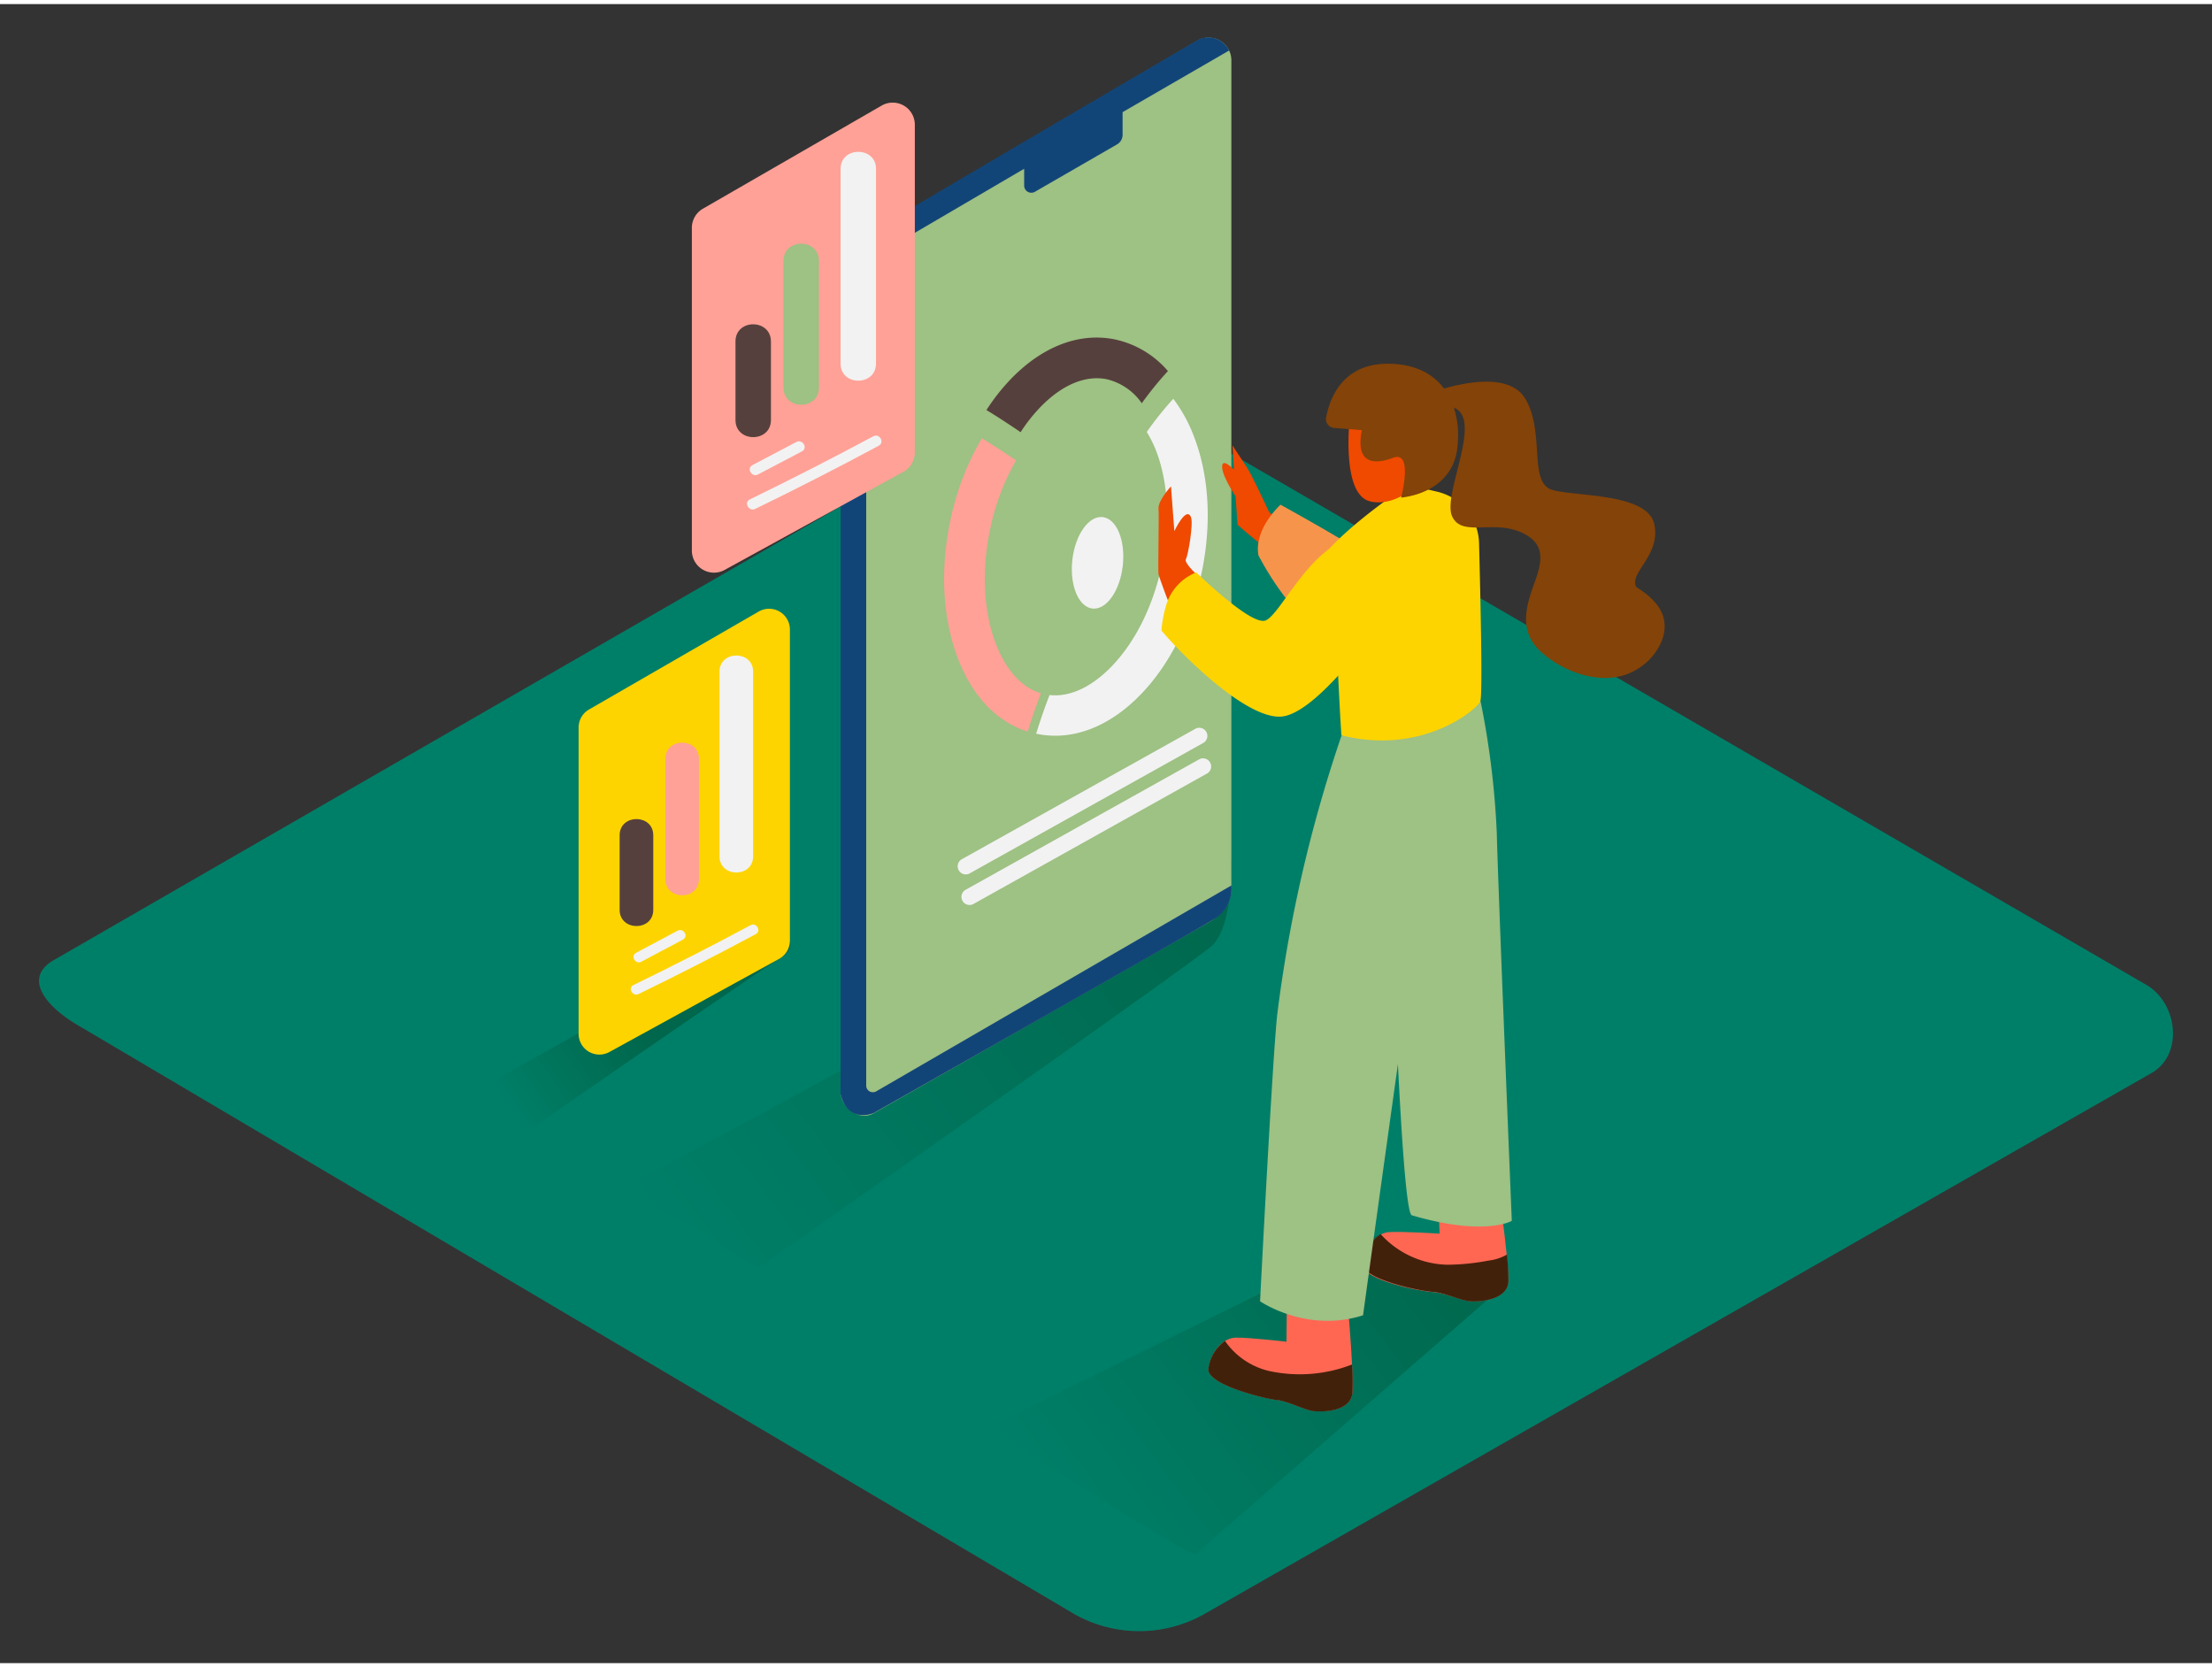 <svg id="Layer_2" data-name="Layer 2" xmlns="http://www.w3.org/2000/svg" xmlns:xlink="http://www.w3.org/1999/xlink" viewBox="0 0 400 300" width="406" height="306" class="illustration styles_illustrationTablet__1DWOa"><rect x="0" y="0" width="400" height="300" fill="#333333" stroke="none"/><defs><linearGradient id="linear-gradient" x1="91.61" y1="199.52" x2="114.04" y2="183.88" gradientUnits="userSpaceOnUse"><stop offset="0" stop-color="#007f68"></stop><stop offset="1" stop-color="#00674c"></stop></linearGradient><linearGradient id="linear-gradient-2" x1="121.26" y1="225.22" x2="220.66" y2="151.91" xlink:href="#linear-gradient"></linearGradient><linearGradient id="linear-gradient-3" x1="190.71" y1="273.82" x2="264.32" y2="219.54" xlink:href="#linear-gradient"></linearGradient></defs><title>PP</title><path d="M194.28,291.14,14.56,184.93C8.84,181.71,3.93,176.44,9.51,173L189.88,69c2.71-1.68,6.82-2.78,9.57-1.18L388.11,177.34c5.72,3.32,6.75,12.6,1,15.93L218,291A23.9,23.9,0,0,1,194.28,291.14Z" fill="#007f68"></path><path d="M142.84,169.36s.75,1.81-1.95,3.29S92.24,206,92.24,206l-11.39-6.58,55.82-31.29Z" fill="url(#linear-gradient)"></path><path d="M222.67,154.64s.44,12.13-3.59,15.7-81.94,58.18-81.94,58.18L113,214Z" fill="url(#linear-gradient-2)"></path><path d="M272.77,231l-56.46,49.2c.13,1.6-37.68-22.76-37.68-22.76l71-35" fill="url(#linear-gradient-3)"></path><path d="M216.48,6.64c-14.58,8.64-50.67,30-61.46,36.27a6,6,0,0,0-3,5.26V196.33c-.22,3,3.2,5.82,6,4.23L218.67,166c2.44-1.4,4-3.37,4-6.18V10.17A4.1,4.1,0,0,0,216.48,6.64Z" fill="#9EC184"></path><path d="M222.27,8.39,203,19.54v4.12a2,2,0,0,1-1,1.71L187.2,33.91a1.3,1.3,0,0,1-2-1.13v-3L157.51,46a1.76,1.76,0,0,0-.87,1.52V195.61a1.2,1.2,0,0,0,1.8,1l64.23-37.23a6.37,6.37,0,0,1-2.83,5.91c-3.33,2.12-61.84,35.23-61.84,35.23s-4.63,2.09-6-3.43v-149a6.09,6.09,0,0,1,2.51-4.94c2.68-1.95,61.95-36.59,61.95-36.59A4.19,4.19,0,0,1,222.27,8.39Z" fill="#124577"></path><path d="M188.2,72.81c3.28-3.37,6.82-5.15,10.13-5.15a9,9,0,0,1,1.86.19,10.7,10.7,0,0,1,6.28,4.33,61.79,61.79,0,0,1,4.73-5.82,17.42,17.42,0,0,0-9.49-5.7c-6.38-1.35-13.05,1.14-18.78,7a36.86,36.86,0,0,0-4.55,5.75c2.1,1.27,4.14,2.62,6.18,4A29.61,29.61,0,0,1,188.2,72.81Z" fill="#56403d"></path><path d="M188.23,124.63c-3.51-1.05-6.42-4.29-8.25-9.21-2.16-5.82-2.49-13.1-.93-20.49a42,42,0,0,1,4.69-12.42c-2-1.35-4.09-2.71-6.19-4a49.25,49.25,0,0,0-5.7,14.88c-1.85,8.74-1.41,17.46,1.23,24.57s7.11,11.8,12.75,13.59C186.57,129.24,187.34,126.91,188.23,124.63Z" fill="#ffa197"></path><path d="M216,78.45a27.34,27.34,0,0,0-3.83-7.08,61.66,61.66,0,0,0-4.8,6A21.74,21.74,0,0,1,209.15,81c2.16,5.82,2.49,13.1.93,20.49s-4.81,13.91-9.15,18.36c-3.61,3.71-7.53,5.49-11.13,5.09-.92,2.31-1.7,4.67-2.44,7h.05a16.51,16.51,0,0,0,3.42.36c5.3,0,10.65-2.54,15.36-7.37,5.3-5.43,9.23-13.23,11.08-22S218.69,85.56,216,78.45Z" fill="#f2f2f2"></path><ellipse cx="198.49" cy="101.05" rx="8.32" ry="4.59" transform="translate(76.09 287.13) rotate(-83.65)" fill="#f2f2f2"></ellipse><path d="M216.92,136.53l-42.4,23.68a1.47,1.47,0,0,0,1.43,2.56l42.4-23.68A1.47,1.47,0,0,0,216.92,136.53Z" fill="#f2f2f2"></path><path d="M216.24,131l-42.4,23.68a1.47,1.47,0,0,0,1.43,2.56l42.4-23.68A1.47,1.47,0,0,0,216.24,131Z" fill="#f2f2f2"></path><path d="M110.19,189.5l30.7-16.85a3.76,3.76,0,0,0,1.95-3.29V113.09a3.76,3.76,0,0,0-5.63-3.25l-30.7,17.72a3.76,3.76,0,0,0-1.88,3.25v55.4A3.76,3.76,0,0,0,110.19,189.5Z" fill="#fdd400"></path><path d="M112.05,150.31v13.47c0,3.91,6.08,3.92,6.08,0V150.31C118.13,146.39,112.05,146.39,112.05,150.31Z" fill="#56403d"></path><path d="M120.32,136.48v21.74c0,3.91,6.08,3.92,6.08,0V136.48C126.4,132.57,120.32,132.56,120.32,136.48Z" fill="#ffa197"></path><path d="M130.11,120.73V154.1c0,3.91,6.08,3.92,6.08,0V120.73C136.2,116.82,130.11,116.81,130.11,120.73Z" fill="#f2f2f2"></path><path d="M122.55,167.55l-7.52,4c-1.07.56-.12,2.18.94,1.62l7.52-4C124.56,168.61,123.62,167,122.55,167.55Z" fill="#f2f2f2"></path><path d="M135.73,166.56q-10.49,5.63-21.19,10.83c-1.08.53-.14,2.14.94,1.62q10.7-5.21,21.19-10.83C137.73,167.61,136.79,166,135.73,166.56Z" fill="#f2f2f2"></path><path d="M131,102.34l32.37-17.77a4,4,0,0,0,2.06-3.47V21.75a4,4,0,0,0-5.94-3.43L127.11,37a4,4,0,0,0-2,3.43V98.86A4,4,0,0,0,131,102.34Z" fill="#ffa197"></path><path d="M133,61V75.21c0,4.13,6.41,4.13,6.41,0V61C139.38,56.87,133,56.87,133,61Z" fill="#56403d"></path><path d="M141.68,46.43V69.35c0,4.13,6.41,4.13,6.41,0V46.43C148.09,42.3,141.68,42.29,141.68,46.43Z" fill="#9EC184"></path><path d="M152,29.81V65c0,4.13,6.41,4.13,6.41,0V29.81C158.43,25.69,152,25.68,152,29.81Z" fill="#f2f2f2"></path><path d="M144,79.19l-7.93,4.17c-1.12.59-.13,2.29,1,1.7L145,80.89C146.16,80.3,145.16,78.6,144,79.19Z" fill="#f2f2f2"></path><path d="M157.93,78.15q-11.06,5.93-22.35,11.43c-1.14.56-.14,2.26,1,1.7q11.29-5.49,22.35-11.43C160,79.25,159.05,77.55,157.93,78.15Z" fill="#f2f2f2"></path><path d="M270,208.72c.53,1.26,2.9,18.77,2.75,22.2s-5.34,3.76-6.93,3.63-4.71-1.58-6.69-1.65-12.92-2.14-12.61-5,2.21-5.69,4.67-5.84,9.14.28,9.14.28l-.67-15.87" fill="#ff6753"></path><path d="M267.73,126.06a152.67,152.67,0,0,1,2.94,23.9c.17,8.29,2.71,70.06,2.71,70.06s-4.79,2.89-18.08-1c-1.93-.56-3.73-57.39-3.73-57.39l1.71-27.8" fill="#9EC184"></path><path d="M249.67,222.43a16.76,16.76,0,0,0,12.1,5.53,41.24,41.24,0,0,0,7.4-.75,8.74,8.74,0,0,0,3.33-1.08,43.84,43.84,0,0,1,.27,4.85c-.18,3.43-5.36,3.72-7,3.58s-4.7-1.61-6.67-1.7-12.9-2.23-12.57-5.12A7.12,7.12,0,0,1,249.67,222.43Z" fill="#42210b"></path><path d="M223.43,89S221,85.42,221,83.66s2.14.55,2.14.55l-.28-4.43s1.65,2.58,2.49,3.79,3.52,6.94,4,8,4.81,3.79,4.81,3.79-1.25,4.07-2.57,4.35-7.81-5.57-7.81-5.57Z" fill="#f04900"></path><path d="M231.56,90.53s-4.83,4.28-4,9.14c0,0,6.08,12.08,12.65,14.07s10.32-10.95,8.52-12.85S231.56,90.53,231.56,90.53Z" fill="#f7944b"></path><path d="M216.31,103.06s-2.25-2.07-1.86-2.7,1.39-6.43.91-7.59c-.85-2.07-3,2.53-3,2.53l-.61-8.09s-2.36,2.56-2.25,4-.12,11.13,0,11.85,2.14,5.94,2.14,5.94" fill="#f04900"></path><path d="M242.94,228.82c.47,1.28,1.95,18.89,1.62,22.31s-5.52,3.48-7.1,3.27-4.62-1.82-6.59-2-12.79-2.79-12.34-5.67,2.49-5.57,5-5.59,9.11.74,9.11.74l.14-15.88" fill="#ff6753"></path><path d="M242.6,132.25A252.76,252.76,0,0,0,231,182.43c-.83,6.72-3.14,52.14-3.14,52.14s8.43,5.81,18.62,2.53c0,0,7.64-55.38,7.91-56.47,3.92-15.72,4.27-25.49,5.21-49.26" fill="#9EC184"></path><path d="M241.59,115c-.45-6.57-2.83-10-1.32-16.4C245,93.45,253.92,87.23,254.87,87l5,1.17a9.81,9.81,0,0,1,7.59,9.29c.27,10.19.65,27.21.24,28.57s-10.4,9.92-25.13,6.19C242.18,126.51,242,120.75,241.59,115Z" fill="#fdd400"></path><path d="M244.22,73.37s-2.08,15.28,3.58,16.57,11.82-5.41,12.11-8.54S251.72,67.86,244.22,73.37Z" fill="#f04900"></path><path d="M241.25,76.64a1.59,1.59,0,0,1-1.45-1.86c.58-3.17,2.75-9.59,10.81-9.74,6.16-.11,10,2.62,11.85,6.75h0l.11.24.46,1.34a16.26,16.26,0,0,1,.56,6.14c-.26,5.81-4.65,9.07-10.23,9.74,0,0,2.28-8.58-1.43-7.21s-6.83.93-5.66-5Z" fill="#844308"></path><path d="M256.45,72.58l-.54.59S255.9,72.84,256.45,72.58Z" fill="#844308"></path><path d="M258.48,70.35c1.09-.33,13.68-5.06,17.33,1s.49,15.27,4.93,16.51,17.25.54,18.43,6.26c1.15,5.54-4.65,8.75-3.28,11.29,3.49,2.2,6.25,5.11,4.68,9.56a10.7,10.7,0,0,1-4.78,5.45c-5.28,3.12-12.45.72-16.8-3-3.81-3.23-3.47-7-2-11.39,1.14-3.32,3.11-7.36-.6-9.79-5.52-3.62-11.93.52-13.8-3.62s6.21-18.53-.3-19.81c-3.6-.71-5.16-.51-5.85-.2Z" fill="#844308"></path><path d="M210.89,108.66a9.23,9.23,0,0,1,5.42-5.89c4.78,4.53,10.64,9.45,12.56,8.68,2.82-1.13,8.45-14.27,16.45-14.93s7.78,10.41,7.78,10.41-14,21.55-21.54,21.92c-6.1.3-17.19-10.41-21.54-15.58A21.76,21.76,0,0,1,210.89,108.66Z" fill="#fdd400"></path><path d="M218.52,246.74a7.35,7.35,0,0,1,3-5,13.45,13.45,0,0,0,7.91,5.42A26.09,26.09,0,0,0,244.49,246a46.49,46.49,0,0,1,.07,5.15c-.33,3.42-5.52,3.48-7.1,3.27s-4.62-1.82-6.59-2S218.07,249.62,218.52,246.74Z" fill="#42210b"></path></svg>